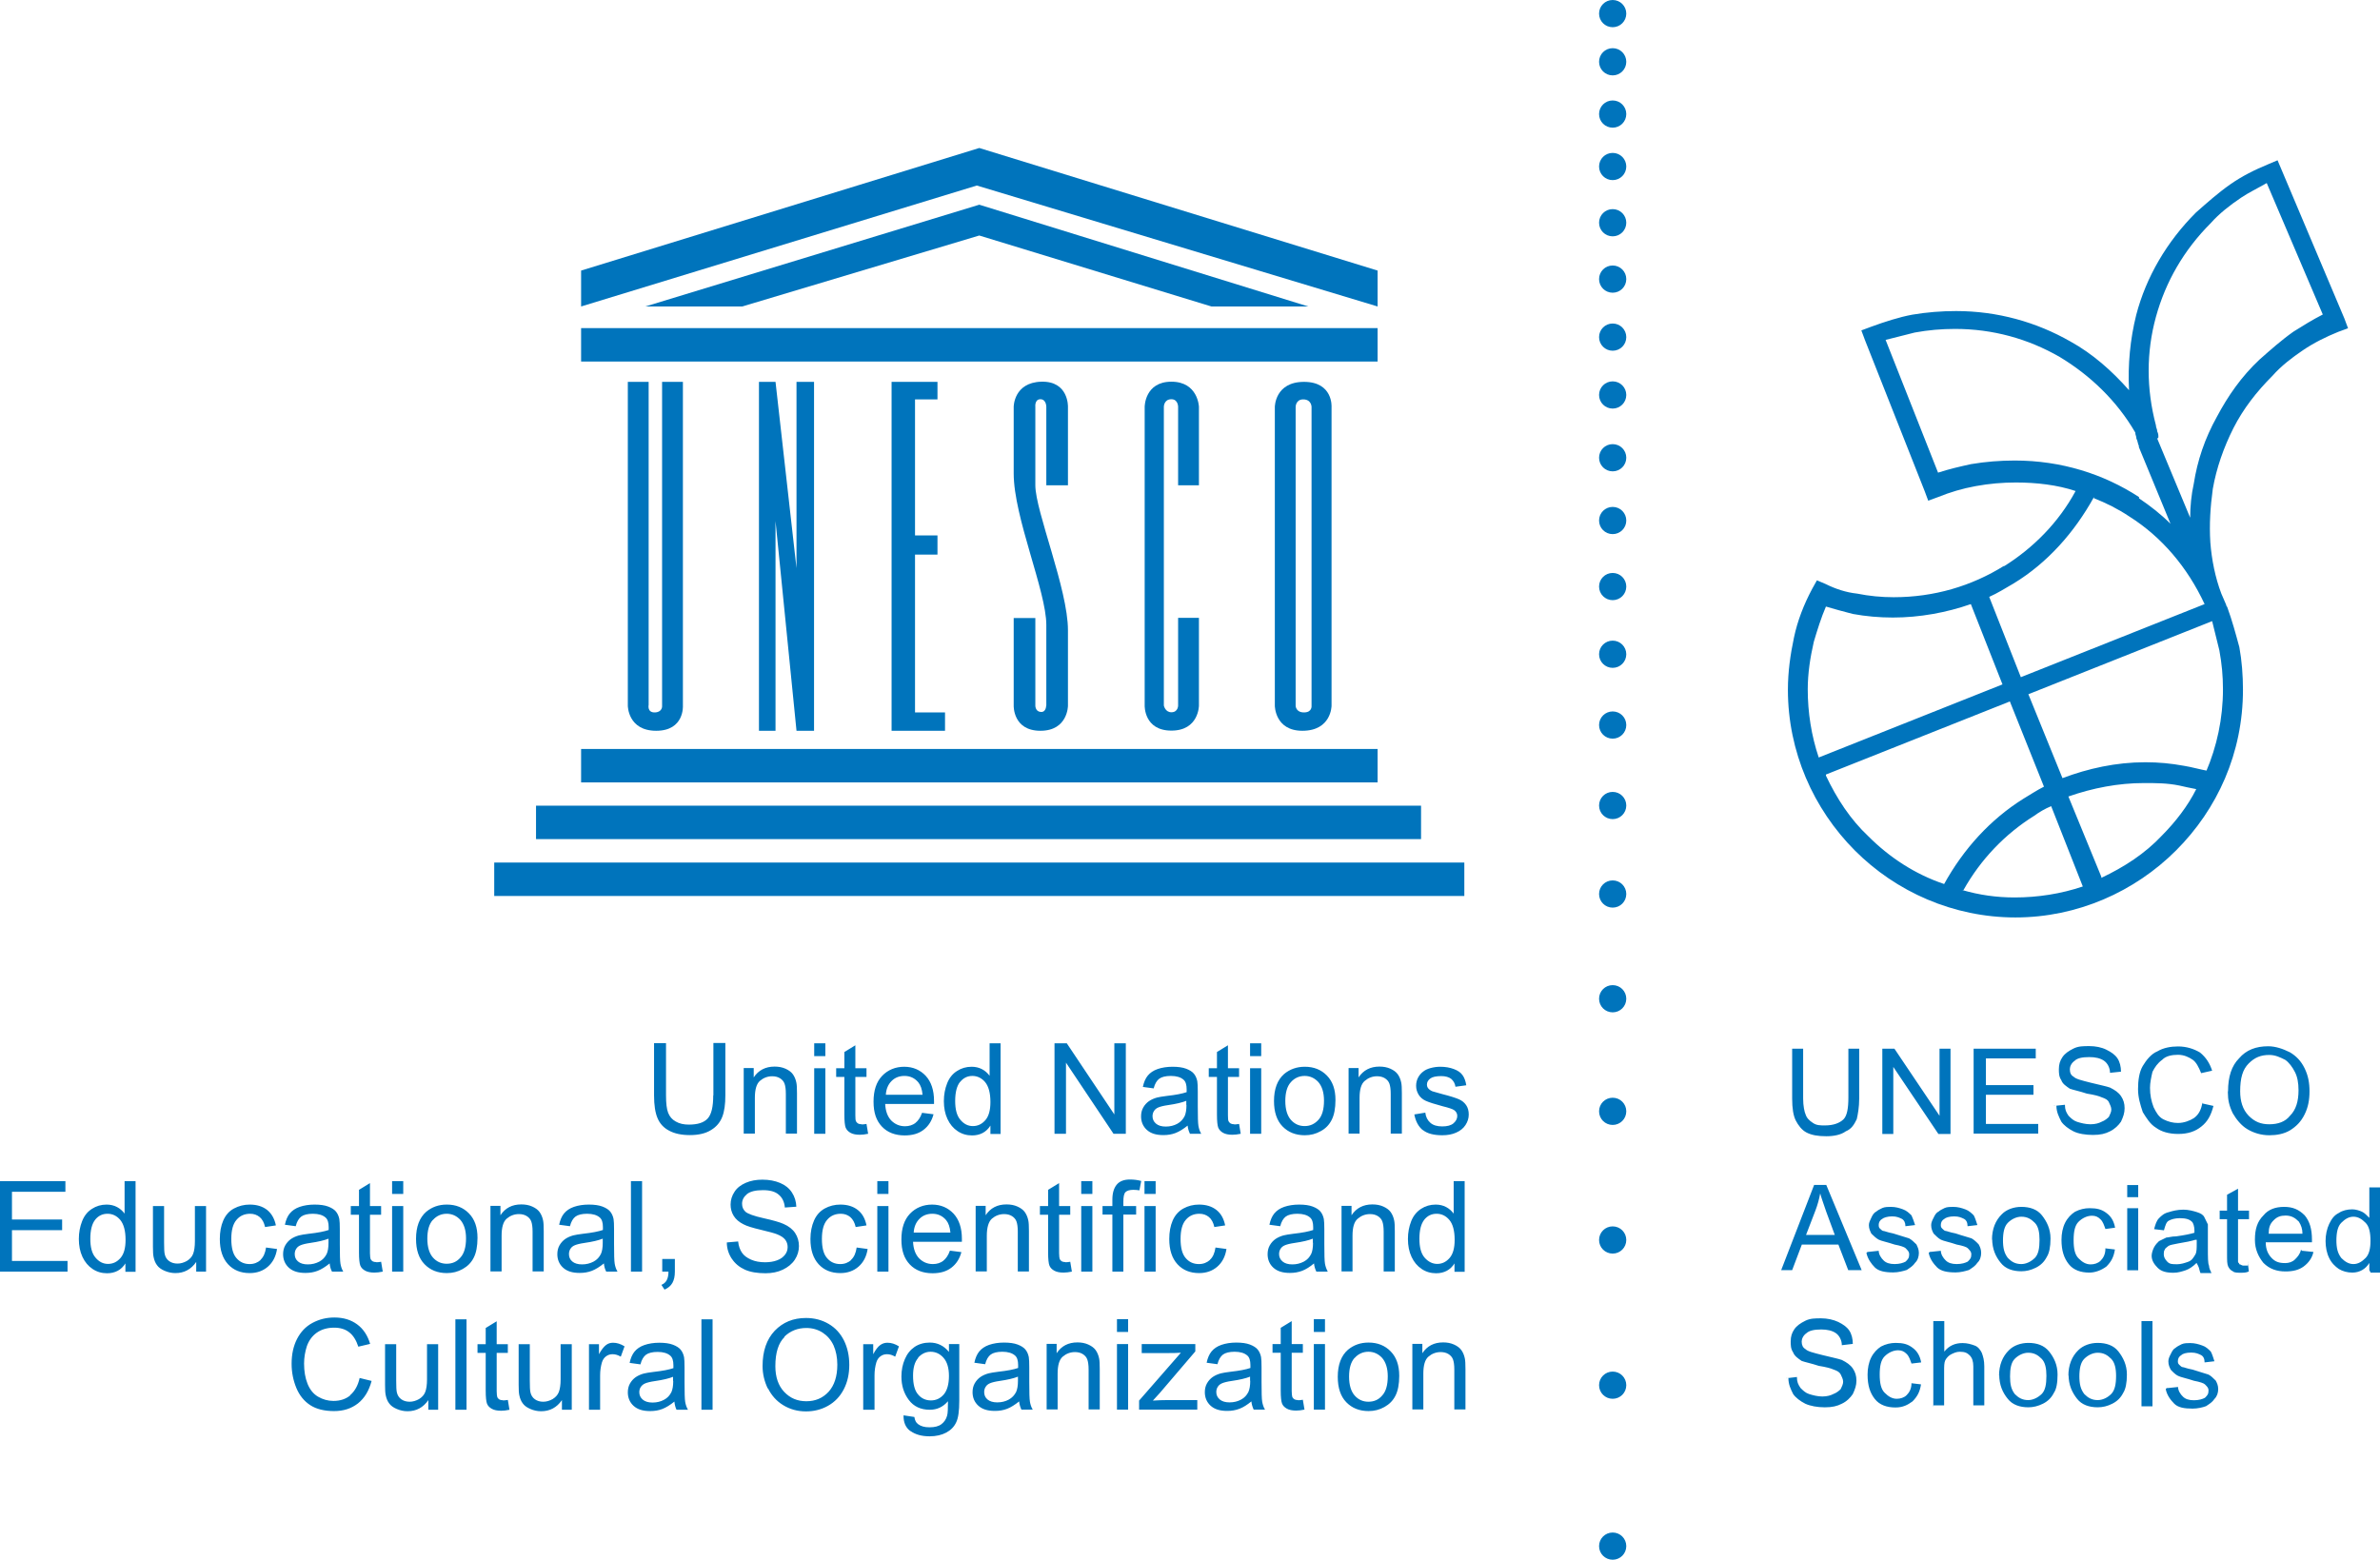 <?xml version="1.0" encoding="UTF-8"?>
<svg id="Layer_2" data-name="Layer 2" xmlns="http://www.w3.org/2000/svg" viewBox="0 0 145.19 95.17">
  <defs>
    <style>
      .cls-1 {
        fill: #0074bc;
        stroke-width: 0px;
      }
    </style>
  </defs>
  <g id="Layer_1-2" data-name="Layer 1">
    <g>
      <path class="cls-1" d="m127.74,30.33c-1.19,2.15-2.83,4.01-4.9,5.27-.52.3-.97.59-1.49.82l1.93,4.9,11.21-4.46c-1.04-2.23-2.6-4.09-4.6-5.35-.67-.45-1.41-.82-2.15-1.11v-.07Zm-5.5,4.23c1.78-1.11,3.34-2.67,4.38-4.6-1.11-.37-2.38-.52-3.64-.52-.82,0-1.63.07-2.45.22-.82.15-1.56.37-2.3.67l-.6.22-.22-.59-3.64-9.21-.22-.59.59-.22c.82-.3,1.71-.59,2.52-.74.89-.15,1.78-.22,2.67-.22,2.52,0,4.9.67,6.98,1.86,1.34.74,2.52,1.78,3.57,2.97-.08-1.56.07-3.12.44-4.6.6-2.3,1.86-4.46,3.64-6.24.67-.59,1.34-1.19,2.08-1.71.74-.52,1.49-.89,2.38-1.26l.52-.22.22.52,3.86,9.14.22.59-.6.22c-.74.3-1.49.67-2.15,1.12-.67.45-1.34.97-1.86,1.56-.97.97-1.78,2.01-2.38,3.19-.6,1.19-1.04,2.45-1.26,3.71-.15,1.11-.22,2.15-.15,3.27.08,1.04.3,2.15.67,3.12l.29.67h0q0,.07.07.15h-.07.07c.3.82.52,1.64.74,2.45.15.82.22,1.71.22,2.6,0,3.86-1.56,7.28-4.08,9.8-2.52,2.52-6.02,4.09-9.8,4.09s-7.28-1.56-9.8-4.09c-2.52-2.53-4.08-6.02-4.08-9.8,0-1.11.15-2.15.37-3.19.22-1.04.6-2.01,1.11-2.97l.29-.52.52.22c.6.3,1.26.52,1.93.59.74.15,1.49.22,2.23.22,2.45,0,4.75-.67,6.76-1.93l-.07.07Zm-2.01,2.3c-1.49.52-3.12.82-4.76.82-.82,0-1.63-.07-2.45-.22-.59-.15-1.12-.3-1.63-.45-.29.67-.52,1.41-.74,2.15-.22.96-.37,1.93-.37,2.9,0,1.41.22,2.82.67,4.16l11.21-4.46-1.93-4.9Zm-8.84,10.47c.67,1.41,1.49,2.67,2.6,3.71,1.26,1.26,2.82,2.3,4.61,2.9,1.19-2.15,2.82-3.94,4.83-5.2.37-.22.82-.52,1.26-.74l-2.08-5.2-11.22,4.46v.07Zm8.32,6.98c1.04.3,2.08.45,3.19.45,1.41,0,2.83-.22,4.16-.67l-1.93-4.9c-.37.15-.74.37-1.04.59-1.78,1.11-3.27,2.67-4.31,4.53h-.08Zm8.47-.74c1.41-.67,2.67-1.48,3.72-2.6.81-.82,1.56-1.78,2.08-2.82-.37-.07-.74-.15-1.04-.22-.74-.15-1.41-.15-2.15-.15-1.56,0-3.12.3-4.61.82l2.01,4.9v.07Zm6.39-6.46c.67-1.56,1.04-3.27,1.04-5.05,0-.82-.07-1.56-.22-2.38-.15-.59-.29-1.19-.44-1.78l-11.21,4.46,2.08,5.12c1.56-.59,3.27-.97,5.05-.97.82,0,1.56.07,2.38.22.44.07.96.22,1.41.3l-.07.07Zm-4.09-16.71c.67.45,1.34.97,1.93,1.56l-1.93-4.68v-.07c-.07-.15-.07-.3-.15-.45,0-.15-.07-.22-.07-.37-1.12-1.93-2.75-3.49-4.61-4.61-1.93-1.11-4.08-1.71-6.39-1.71-.82,0-1.63.07-2.45.22-.59.15-1.19.3-1.78.45l3.2,8.1c.67-.22,1.33-.37,2.01-.52.89-.15,1.78-.22,2.67-.22,2.83,0,5.42.82,7.58,2.23v.07Zm1.12-3.64l2.01,4.83c0-.67.07-1.41.22-2.08.22-1.41.67-2.75,1.41-4.08.67-1.26,1.49-2.45,2.6-3.49.67-.59,1.34-1.19,2.08-1.71.59-.37,1.19-.74,1.78-1.04l-3.42-8.02c-.52.3-1.12.59-1.56.89-.67.45-1.34.97-1.86,1.56-1.63,1.63-2.75,3.57-3.34,5.72-.59,2.15-.59,4.38,0,6.61,0,.15.08.22.08.37.07.15.07.22.07.37l-.07.08Zm-22.65,57.34l.67-.08c0,.3.07.45.22.67.15.15.3.3.52.37.22.07.52.15.81.15s.52-.07.67-.15c.22-.08.37-.22.45-.3.07-.15.15-.3.15-.45s-.08-.3-.15-.45c-.08-.15-.22-.22-.45-.3-.15-.07-.45-.15-.89-.22-.45-.15-.82-.22-1.04-.3-.22-.15-.44-.3-.52-.52-.15-.22-.15-.45-.15-.67,0-.3.07-.52.22-.74.15-.22.37-.37.67-.52.3-.15.6-.15.97-.15s.74.08,1.04.22c.3.15.52.3.67.52.15.22.22.52.22.82l-.67.08c0-.3-.15-.59-.37-.74-.22-.15-.52-.22-.89-.22-.45,0-.74.08-.89.22-.22.15-.3.37-.3.52,0,.22.08.37.22.45.15.15.45.22,1.04.37.6.15.97.22,1.19.3.3.15.52.3.67.52.15.22.22.45.22.74s-.08.52-.22.82c-.15.22-.37.45-.67.59-.29.15-.59.22-1.04.22s-.89-.08-1.19-.22c-.3-.15-.59-.37-.74-.59-.15-.3-.29-.59-.29-.97h-.15Zm7.65.3l.59.07c-.07.45-.22.74-.52,1.04-.3.22-.59.37-1.04.37-.52,0-.97-.15-1.26-.52-.29-.37-.44-.82-.44-1.49,0-.37.07-.74.22-1.04.15-.3.37-.52.6-.67.29-.15.59-.22.89-.22.45,0,.74.07,1.04.3.3.22.45.52.52.89l-.59.07c-.08-.22-.15-.45-.3-.59-.15-.15-.3-.22-.52-.22-.3,0-.6.15-.82.37-.22.22-.3.59-.3,1.11s.08.89.3,1.11c.22.22.45.37.74.37.22,0,.45-.07.6-.22.15-.15.3-.37.3-.74Zm1.34,1.41v-5.2h.67v1.86c.3-.37.67-.52,1.11-.52.3,0,.52.07.74.15.22.07.37.3.44.45.08.22.15.45.15.82v2.38h-.67v-2.38c0-.3-.07-.52-.22-.67-.15-.15-.3-.22-.6-.22-.22,0-.37.08-.52.15-.15.07-.29.22-.37.37-.07.15-.07.37-.07.67v2.08h-.67v.07Zm4.01-1.86c0-.67.22-1.19.6-1.56.29-.3.74-.45,1.19-.45.52,0,.96.15,1.26.52.3.37.52.82.52,1.41,0,.52-.07.89-.22,1.11-.15.3-.37.52-.67.67-.3.15-.6.22-.89.22-.52,0-.97-.15-1.26-.52-.3-.37-.52-.82-.52-1.49v.07Zm.67,0c0,.52.07.82.29,1.11.22.22.45.37.82.37.29,0,.59-.15.82-.37.22-.22.29-.59.29-1.11,0-.45-.07-.82-.29-1.04-.22-.22-.45-.37-.82-.37-.3,0-.6.15-.82.37-.22.22-.29.59-.29,1.11v-.07Zm3.56,0c0-.67.22-1.19.6-1.56.3-.3.74-.45,1.19-.45.52,0,.97.15,1.26.52.29.37.52.82.52,1.41,0,.52-.08.89-.22,1.11-.15.3-.37.52-.67.67-.29.15-.59.22-.89.22-.52,0-.97-.15-1.26-.52-.29-.37-.52-.82-.52-1.49v.07Zm.67,0c0,.52.08.82.3,1.11.22.22.45.37.82.37.3,0,.6-.15.82-.37.22-.22.3-.59.3-1.11,0-.45-.08-.82-.3-1.04-.22-.22-.45-.37-.82-.37-.3,0-.6.15-.82.37-.22.22-.3.59-.3,1.11v-.07Zm3.79,1.86v-5.2h.67v5.2h-.67Zm1.56-1.11l.67-.07c0,.22.15.45.3.59.15.15.37.22.67.22s.52-.07.67-.15c.15-.15.22-.22.22-.45,0-.15-.07-.22-.22-.37-.07-.07-.3-.15-.67-.22-.45-.15-.82-.22-.97-.3-.15-.07-.3-.22-.44-.37-.08-.15-.15-.3-.15-.52,0-.15.07-.3.15-.45.07-.15.15-.3.29-.37.08-.07.22-.15.37-.22.15-.07.37-.07.52-.07.29,0,.52.07.74.15.22.07.37.22.52.37.08.15.15.37.22.59l-.6.07c0-.22-.07-.37-.22-.45-.15-.07-.3-.15-.6-.15s-.52.07-.59.15c-.15.08-.22.22-.22.37,0,.07,0,.15.08.22.07.07.15.15.22.15s.22.08.6.15c.44.15.74.22.96.3.15.07.3.22.45.37.08.15.15.3.15.52s-.07.44-.22.59c-.15.22-.3.3-.52.45-.22.08-.52.15-.82.15-.52,0-.89-.07-1.12-.3-.22-.22-.45-.52-.52-.89l.07-.08Zm-23.54-7.2l2.01-5.2h.74l2.16,5.2h-.82l-.6-1.56h-2.23l-.59,1.56h-.74.07Zm1.49-2.15h1.78l-.52-1.41c-.15-.45-.29-.82-.37-1.12-.07.37-.15.67-.29,1.04l-.6,1.56v-.07Zm3.79,1.04l.67-.07c0,.22.15.45.3.59.15.15.37.22.67.22s.52-.07.67-.15c.15-.15.22-.22.22-.45,0-.15-.08-.22-.22-.37-.08-.07-.3-.15-.67-.22-.45-.15-.82-.22-.97-.3-.15-.08-.3-.22-.45-.37-.07-.15-.15-.3-.15-.52,0-.15.08-.3.15-.45.07-.15.15-.3.3-.37.07-.07.22-.15.37-.22.15-.07.37-.07.52-.07.3,0,.52.07.74.15.22.08.37.22.52.37.07.15.15.37.22.59l-.59.07c0-.22-.08-.37-.22-.45-.15-.07-.3-.15-.59-.15s-.52.08-.6.15c-.15.08-.22.22-.22.37,0,.07,0,.15.07.22.08.07.15.15.22.15s.22.08.59.15c.45.15.74.22.97.3.15.08.3.22.45.37.07.15.15.3.15.52s-.07.45-.22.59c-.15.22-.3.3-.52.45-.22.07-.52.15-.82.15-.52,0-.89-.08-1.12-.3-.22-.22-.44-.52-.52-.89l.08-.07Zm3.79,0l.67-.07c0,.22.15.45.3.59.15.15.37.22.67.22s.52-.07.67-.15c.15-.15.22-.22.22-.45,0-.15-.08-.22-.22-.37-.07-.07-.3-.15-.67-.22-.44-.15-.82-.22-.97-.3-.15-.08-.29-.22-.44-.37-.08-.15-.15-.3-.15-.52,0-.15.07-.3.15-.45.07-.15.15-.3.3-.37.07-.07.22-.15.37-.22.15-.07.37-.07.52-.07.3,0,.52.07.74.15.22.08.37.22.52.37.08.15.15.37.22.59l-.6.07c0-.22-.07-.37-.22-.45-.15-.07-.3-.15-.6-.15s-.52.08-.59.15c-.15.08-.22.22-.22.37,0,.07,0,.15.08.22.07.07.15.15.22.15s.22.08.6.15c.44.15.74.22.97.3.15.08.3.22.44.37.08.15.15.3.15.52s-.07.45-.22.59c-.15.22-.3.3-.52.45-.22.07-.52.15-.82.15-.52,0-.89-.08-1.12-.3-.22-.22-.45-.52-.52-.89l.07-.07Zm3.79-.74c0-.67.22-1.19.6-1.56.29-.3.74-.45,1.19-.45.52,0,.97.15,1.26.52.29.37.52.82.52,1.41,0,.52-.08.89-.22,1.11-.15.3-.37.52-.67.67-.3.15-.59.22-.89.22-.52,0-.97-.15-1.26-.52-.3-.37-.52-.82-.52-1.49v.08Zm.67,0c0,.52.08.82.3,1.11.22.22.44.37.82.37.3,0,.59-.15.82-.37.22-.22.29-.59.29-1.11,0-.45-.07-.82-.29-1.04-.22-.22-.45-.37-.82-.37-.3,0-.6.15-.82.37-.22.22-.3.59-.3,1.11v-.07Zm6.24.52l.59.07c-.07.45-.22.74-.52,1.04-.3.22-.67.37-1.04.37-.52,0-.97-.15-1.26-.52-.29-.37-.44-.82-.44-1.48,0-.37.07-.74.22-1.04.15-.3.37-.52.6-.67.29-.15.59-.22.89-.22.45,0,.74.07,1.04.3.3.22.45.52.52.89l-.59.08c-.08-.22-.15-.45-.3-.59-.15-.15-.3-.22-.52-.22-.3,0-.6.15-.82.37-.22.22-.3.59-.3,1.12s.08.89.3,1.11c.22.22.44.37.74.37.22,0,.45-.07.6-.22.15-.15.3-.37.3-.74Zm1.34-3.12v-.74h.67v.74h-.67Zm0,4.46v-3.79h.67v3.79h-.67Zm4.23-.45c-.22.22-.44.37-.67.45-.22.07-.45.15-.74.15-.44,0-.74-.08-.96-.3-.22-.22-.37-.45-.37-.74,0-.15.07-.37.15-.52.08-.15.22-.3.3-.37.15-.07.3-.15.45-.22.15,0,.3-.07.59-.07.52-.07.89-.15,1.12-.22v-.15c0-.22-.07-.45-.15-.52-.15-.15-.37-.22-.74-.22-.3,0-.52.07-.67.15-.15.07-.22.3-.3.59l-.6-.07c.08-.3.15-.52.3-.67.15-.15.3-.3.6-.37.22-.07.52-.15.89-.15.3,0,.6.08.82.15.22.07.37.15.45.3.07.15.15.3.22.45v1.41c0,.59,0,.97.07,1.11,0,.15.08.3.15.45h-.67c-.07-.15-.07-.3-.15-.45l-.08-.15Zm-.08-1.41c-.22.07-.59.15-1.04.22-.3.07-.44.07-.59.15-.08.08-.22.15-.22.22-.07.07-.07.22-.07.3,0,.15.07.3.22.45.15.15.3.15.6.15.22,0,.45-.07.67-.15.22-.08.3-.22.44-.45.08-.15.08-.37.08-.67v-.22h-.08Zm3.2,1.34l.07.59c-.15.08-.37.08-.44.08-.22,0-.45,0-.52-.08-.15-.07-.22-.15-.3-.3-.07-.15-.07-.37-.07-.74v-2.15h-.45v-.52h.45v-.97l.67-.37v1.34h.67v.52h-.67v2.6c0,.07.08.07.08.15.07,0,.15.08.22.08h.3v-.22Zm3.34-.67l.67.07c-.08.37-.3.67-.6.89-.3.22-.67.3-1.11.3-.52,0-.97-.15-1.34-.52-.3-.37-.52-.82-.52-1.41,0-.67.15-1.12.52-1.49.3-.37.74-.52,1.26-.52s.89.15,1.26.52c.3.37.44.82.44,1.49v.15h-2.82c0,.45.15.74.37.97.22.22.44.3.82.3.22,0,.44-.07.59-.22.15-.15.3-.3.37-.59l.08.07Zm-2.08-1.04h2.08c0-.3-.08-.52-.22-.74-.22-.22-.44-.37-.81-.37-.3,0-.52.07-.74.3-.22.22-.29.44-.29.82Zm6.16,2.23v-.45c-.22.37-.59.59-1.04.59-.3,0-.59-.08-.82-.22-.22-.15-.45-.37-.59-.67-.15-.3-.22-.67-.22-1.04s.08-.74.22-1.04c.15-.3.29-.52.59-.67.22-.15.52-.22.82-.22.22,0,.45.08.6.15.15.07.29.22.44.37v-1.86h.67v5.2h-.59l-.08-.15Zm-2.01-1.86c0,.52.08.82.3,1.11.22.22.45.37.74.37s.52-.15.74-.37c.22-.22.3-.59.3-1.04,0-.52-.08-.89-.3-1.11-.22-.22-.45-.37-.74-.37s-.52.15-.74.37c-.22.22-.3.59-.3,1.11v-.07Zm-29.78-11.66h.67v3.04c0,.52-.08.97-.15,1.26-.15.3-.3.59-.67.74-.3.22-.74.3-1.19.3-.52,0-.89-.07-1.19-.22-.3-.15-.52-.45-.67-.74-.15-.3-.22-.74-.22-1.34v-3.04h.67v3.04c0,.45.08.82.15.97.07.22.22.37.45.52.22.15.44.15.74.15.52,0,.89-.15,1.12-.37.22-.22.3-.67.3-1.34v-3.05.08Zm2.08,5.2v-5.2h.74l2.75,4.09v-4.09h.67v5.2h-.74l-2.75-4.09v4.09h-.67Zm5.57,0v-5.2h3.79v.59h-3.04v1.63h2.9v.59h-2.9v1.78h3.19v.59h-3.94Zm4.9-1.71l.67-.07c0,.3.07.45.22.67.15.15.3.3.52.37.22.07.52.15.82.15s.52-.07.67-.15c.22-.08.37-.22.45-.3.07-.15.15-.3.15-.45s-.08-.3-.15-.45c-.07-.15-.22-.22-.45-.3-.15-.07-.44-.15-.89-.22-.45-.15-.82-.22-1.04-.3-.22-.15-.45-.3-.52-.52-.15-.22-.15-.45-.15-.67,0-.3.07-.52.22-.74.15-.22.37-.37.67-.52.3-.15.6-.15.97-.15s.74.07,1.04.22c.3.15.52.3.67.52.15.22.22.52.22.82l-.67.07c0-.3-.15-.59-.37-.74-.22-.15-.52-.22-.89-.22-.45,0-.74.07-.89.22-.22.15-.3.37-.3.52,0,.22.07.37.22.45.15.15.45.22,1.04.37.6.15.97.22,1.19.3.3.15.52.3.67.52.15.22.22.45.22.74s-.08.52-.22.82c-.15.22-.37.44-.67.59-.29.15-.59.22-1.04.22s-.89-.07-1.19-.22c-.3-.15-.59-.37-.74-.59-.15-.3-.3-.59-.3-.97h-.15Zm9.06-.15l.67.15c-.15.59-.37.97-.74,1.26-.37.3-.82.45-1.41.45s-1.04-.15-1.34-.37c-.37-.22-.59-.59-.82-.96-.15-.45-.29-.89-.29-1.41s.07-1.04.29-1.41c.22-.37.52-.74.89-.89.37-.22.82-.3,1.26-.3.52,0,.97.15,1.34.37.37.3.6.67.74,1.11l-.67.15c-.15-.37-.3-.67-.52-.82-.22-.15-.52-.3-.89-.3s-.74.07-.96.3c-.3.22-.45.45-.6.74-.07.3-.15.67-.15.97,0,.45.08.82.22,1.19.15.3.3.59.6.74.3.15.59.22.89.22.37,0,.74-.15.97-.3.3-.22.45-.52.52-.97v.07Zm1.56-.74c0-.89.22-1.56.67-2.01.44-.52,1.04-.74,1.78-.74.44,0,.89.15,1.33.37.37.22.67.52.89.97.22.45.3.89.3,1.41s-.08.97-.3,1.41c-.22.45-.52.74-.89.97-.37.22-.81.3-1.26.3-.52,0-.97-.15-1.34-.37-.37-.22-.67-.59-.89-.97-.22-.45-.3-.82-.3-1.26v-.08Zm.74,0c0,.59.15,1.11.52,1.49.37.37.74.52,1.26.52s.97-.15,1.26-.52c.37-.37.52-.89.52-1.56,0-.45-.07-.82-.22-1.11-.15-.3-.37-.59-.59-.74-.3-.15-.6-.3-.97-.3-.52,0-.89.15-1.26.52-.37.37-.52.89-.52,1.71Z"/>
      <g>
        <path class="cls-1" d="m99.21.83c0,.46-.37.83-.83.83s-.83-.37-.83-.83.37-.83.83-.83.83.37.83.83"/>
        <path class="cls-1" d="m99.21,3.77c0,.46-.37.83-.83.83s-.83-.37-.83-.83.37-.83.83-.83.83.37.83.83"/>
        <path class="cls-1" d="m99.21,6.96c0,.46-.37.83-.83.83s-.83-.37-.83-.83.37-.83.83-.83.83.37.83.83"/>
        <path class="cls-1" d="m99.21,10.16c0,.46-.37.83-.83.83s-.83-.37-.83-.83.37-.83.83-.83.83.37.83.83"/>
        <path class="cls-1" d="m99.21,13.59c0,.46-.37.83-.83.83s-.83-.37-.83-.83.37-.83.83-.83.83.37.83.83"/>
        <path class="cls-1" d="m99.21,17.03c0,.46-.37.83-.83.83s-.83-.37-.83-.83.37-.83.83-.83.83.37.83.83"/>
        <path class="cls-1" d="m99.21,20.57c0,.46-.37.83-.83.83s-.83-.37-.83-.83.37-.83.83-.83.83.37.83.83"/>
        <path class="cls-1" d="m99.21,24.1c0,.46-.37.83-.83.83s-.83-.37-.83-.83.37-.83.83-.83.83.37.83.83"/>
        <path class="cls-1" d="m99.21,27.93c0,.46-.37.83-.83.83s-.83-.37-.83-.83.37-.83.83-.83.83.37.83.83"/>
        <path class="cls-1" d="m99.21,31.76c0,.46-.37.83-.83.83s-.83-.37-.83-.83.37-.83.83-.83.83.37.83.83"/>
        <path class="cls-1" d="m99.21,35.79c0,.46-.37.83-.83.83s-.83-.37-.83-.83.37-.83.83-.83.83.37.83.83"/>
        <path class="cls-1" d="m99.21,39.92c0,.46-.37.83-.83.83s-.83-.37-.83-.83.37-.83.83-.83.83.37.83.83"/>
        <path class="cls-1" d="m99.21,44.24c0,.46-.37.83-.83.83s-.83-.37-.83-.83.37-.83.83-.83.83.37.83.83"/>
        <path class="cls-1" d="m99.21,49.15c0,.46-.37.83-.83.83s-.83-.37-.83-.83.37-.83.83-.83.83.37.83.83"/>
        <path class="cls-1" d="m99.21,54.55c0,.46-.37.83-.83.83s-.83-.37-.83-.83.37-.83.83-.83.83.37.83.83"/>
        <path class="cls-1" d="m99.21,60.94c0,.46-.37.83-.83.83s-.83-.37-.83-.83.37-.83.83-.83c.46,0,.83.37.83.83"/>
        <path class="cls-1" d="m99.21,67.81c0,.46-.37.83-.83.83s-.83-.37-.83-.83.37-.83.83-.83c.46,0,.83.37.83.83"/>
        <path class="cls-1" d="m99.21,75.66c0,.46-.37.83-.83.83s-.83-.37-.83-.83.37-.83.83-.83.83.37.83.83"/>
        <path class="cls-1" d="m99.21,84.52c0,.46-.37.83-.83.83s-.83-.37-.83-.83.37-.83.83-.83.83.37.83.83"/>
        <path class="cls-1" d="m99.21,94.34c0,.46-.37.83-.83.83s-.83-.37-.83-.83.37-.83.83-.83.83.37.83.83"/>
        <rect class="cls-1" x="35.45" y="45.7" width="48.59" height="2.04"/>
        <rect class="cls-1" x="32.7" y="49.16" width="53.99" height="2.04"/>
        <rect class="cls-1" x="30.15" y="52.63" width="59.18" height="2.04"/>
        <rect class="cls-1" x="35.45" y="20.02" width="48.59" height="2.04"/>
        <polygon class="cls-1" points="45.28 18.7 59.74 14.37 73.9 18.7 79.81 18.7 59.74 12.49 39.37 18.7 45.28 18.7"/>
        <polygon class="cls-1" points="35.45 18.7 59.59 11.32 84.04 18.7 84.04 16.51 59.74 9.03 35.45 16.51 35.45 18.7"/>
        <path class="cls-1" d="m38.3,43.06s0,1.53,1.73,1.53,1.63-1.53,1.63-1.53v-19.76h-1.27v19.81s0,.36-.46.36-.36-.46-.36-.46v-19.71h-1.27v19.76Z"/>
        <polygon class="cls-1" points="46.3 44.59 47.31 44.59 47.31 31.79 48.59 44.59 49.66 44.59 49.66 23.3 48.59 23.3 48.59 34.67 47.31 23.3 46.3 23.3 46.3 44.59"/>
        <polygon class="cls-1" points="54.39 44.59 57.65 44.59 57.65 43.47 55.82 43.47 55.82 33.84 57.19 33.84 57.19 32.67 55.82 32.67 55.82 24.37 57.19 24.37 57.19 23.3 54.39 23.3 54.39 44.59"/>
        <path class="cls-1" d="m73.14,29.61v-4.79s-.05-1.53-1.68-1.53-1.63,1.53-1.63,1.53v18.23s-.05,1.53,1.63,1.53,1.68-1.53,1.68-1.53v-5.35h-1.27v5.35s0,.41-.41.41c-.38,0-.46-.41-.46-.41v-18.23s0-.46.46-.46c.41,0,.41.46.41.46v4.79h1.27Z"/>
        <path class="cls-1" d="m80.01,43.06s.05.41-.46.41-.51-.41-.51-.41v-18.23s0-.46.46-.46c.51,0,.51.46.51.46v18.23Zm1.22-18.23s.1-1.53-1.68-1.53-1.78,1.53-1.78,1.53v18.23s0,1.53,1.68,1.53c1.78,0,1.78-1.53,1.78-1.53,0,0,0-18.23,0-18.23Z"/>
        <path class="cls-1" d="m63.82,43.06s0,.41-.33.38c-.33-.02-.33-.38-.33-.38v-5.35h-1.32v5.35s-.05,1.53,1.63,1.53,1.68-1.53,1.68-1.53c0,0,0-3.57,0-4.61,0-2.5-1.99-7.26-1.99-8.84v-4.79s-.05-.46.31-.46.36.46.36.46v4.79h1.32v-4.79s.05-1.58-1.63-1.53c-1.68.05-1.68,1.53-1.68,1.53v4.07c0,2.67,1.99,7.18,1.99,9.24v4.92h0Z"/>
        <path class="cls-1" d="m43.51,66.84c0,.69-.11,1.16-.34,1.41s-.61.37-1.15.37c-.31,0-.58-.06-.8-.19-.22-.12-.37-.3-.46-.53s-.13-.58-.13-1.06v-3.19h-.73v3.19c0,.59.07,1.05.21,1.38.14.34.38.6.71.77.33.18.75.27,1.27.27s.96-.1,1.29-.31c.33-.2.55-.47.68-.8.13-.33.19-.77.19-1.32v-3.19h-.73v3.19h0Zm2.54,2.34v-2.19c0-.51.1-.86.31-1.04.21-.18.46-.28.75-.28.18,0,.34.04.47.12.13.08.23.19.28.33.05.14.08.34.08.62v2.43h.68v-2.46c0-.31-.01-.53-.04-.66-.04-.19-.11-.36-.21-.5-.1-.14-.25-.25-.45-.34-.2-.09-.42-.13-.67-.13-.55,0-.98.22-1.27.66v-.57h-.61v4h.68Zm4.3-4.74v-.78h-.68v.78h.68Zm0,4.74v-4h-.68v4h.68Zm2.22-.58c-.1,0-.18-.02-.23-.05-.05-.03-.09-.08-.12-.13s-.04-.18-.04-.37v-2.34h.68v-.53h-.68v-1.4l-.67.41v.99h-.5v.53h.5v2.3c0,.41.03.67.08.8.06.13.15.23.29.31s.33.12.57.12c.15,0,.32-.02.51-.06l-.1-.6c-.12.02-.22.03-.3.03h0Zm3.28-.08c-.18.13-.39.2-.64.2-.33,0-.61-.12-.84-.35-.22-.23-.35-.57-.37-1.01h2.98c0-.08,0-.14,0-.18,0-.66-.17-1.17-.51-1.54-.34-.36-.78-.55-1.31-.55s-1,.19-1.35.56c-.35.37-.52.89-.52,1.57s.17,1.16.51,1.52c.34.36.81.54,1.39.54.47,0,.85-.11,1.15-.34.3-.23.5-.54.61-.95l-.7-.09c-.1.29-.24.49-.42.63h0Zm-1.46-2.56c.21-.21.47-.31.79-.31.34,0,.62.13.84.39.14.17.23.42.26.76h-2.24c.02-.35.14-.63.35-.84h0Zm6.65,3.22v-5.52h-.67v1.98c-.12-.16-.27-.3-.46-.4-.19-.1-.4-.15-.64-.15-.33,0-.63.09-.89.26-.27.17-.47.42-.6.75-.13.33-.2.69-.2,1.09s.07.77.22,1.09c.15.32.35.56.62.74.27.18.56.26.88.26.49,0,.87-.2,1.12-.6v.51h.63Zm-2.47-3.16c.2-.25.45-.37.75-.37s.57.13.78.38c.21.26.32.66.32,1.21,0,.5-.1.87-.31,1.11s-.46.36-.76.36-.55-.13-.76-.38c-.22-.25-.32-.64-.32-1.15,0-.53.1-.92.3-1.17h0Zm6.46,3.16v-4.34l2.9,4.34h.75v-5.52h-.7v4.34l-2.9-4.34h-.75v5.52h.7Zm7.54,0h.71c-.09-.15-.14-.31-.17-.48-.03-.17-.04-.57-.04-1.2v-.9c0-.3-.01-.51-.03-.63-.04-.19-.11-.34-.21-.46-.1-.12-.26-.22-.47-.3-.21-.08-.49-.12-.83-.12s-.65.05-.91.14c-.26.09-.46.23-.6.4-.14.17-.24.4-.3.69l.66.09c.07-.28.19-.48.34-.59.15-.11.39-.17.71-.17.34,0,.6.08.77.23.13.11.19.31.19.58,0,.03,0,.08,0,.18-.26.09-.66.17-1.21.23-.27.03-.47.07-.6.1-.18.05-.34.12-.49.22-.14.1-.26.23-.35.39-.09.16-.13.34-.13.54,0,.33.12.61.35.82.24.22.57.32,1.01.32.27,0,.52-.04.75-.13s.47-.24.73-.45c.02.19.07.35.14.49h0Zm-.19-1.76c0,.3-.04.52-.11.68-.1.2-.25.36-.45.47s-.44.17-.7.17-.46-.06-.6-.18c-.14-.12-.21-.27-.21-.45,0-.12.03-.23.09-.32.06-.1.15-.17.27-.22.12-.05.31-.1.59-.14.49-.07.86-.16,1.11-.26v.25h0Zm2.92,1.18c-.1,0-.18-.02-.23-.05-.05-.03-.09-.08-.12-.13s-.04-.18-.04-.37v-2.34h.68v-.53h-.68v-1.4l-.67.41v.99h-.5v.53h.5v2.3c0,.41.03.67.08.8.06.13.15.23.29.31s.33.12.57.12c.15,0,.32-.02.51-.06l-.1-.6c-.12.02-.22.03-.3.03h0Zm1.64-4.16v-.78h-.68v.78h.68Zm0,4.74v-4h-.68v4h.68Zm1.3-.45c.35.36.8.54,1.36.54.35,0,.67-.08.97-.25.3-.16.52-.39.67-.69.15-.29.23-.7.23-1.21,0-.64-.17-1.13-.52-1.49-.35-.36-.8-.54-1.35-.54-.49,0-.91.15-1.26.44-.41.36-.62.91-.62,1.65,0,.67.17,1.19.52,1.55h0Zm.51-2.7c.22-.25.51-.38.84-.38s.61.13.84.38c.22.26.34.63.34,1.13,0,.52-.11.92-.34,1.17s-.5.38-.84.38-.62-.13-.84-.38c-.22-.25-.34-.64-.34-1.15,0-.51.11-.9.34-1.15h0Zm4.19,3.15v-2.19c0-.51.1-.86.32-1.04.21-.18.46-.28.75-.28.18,0,.34.04.47.12.13.08.23.19.28.33.05.14.08.34.08.62v2.43h.68v-2.46c0-.31-.01-.53-.04-.66-.04-.19-.11-.36-.21-.5-.1-.14-.25-.25-.45-.34-.2-.09-.42-.13-.67-.13-.55,0-.98.22-1.27.66v-.57h-.61v4h.68Zm3.86-.23c.27.22.67.32,1.19.32.31,0,.6-.05.84-.16.25-.11.44-.26.57-.46.13-.2.2-.41.2-.64s-.05-.42-.16-.58c-.11-.16-.26-.28-.45-.36-.19-.08-.52-.19-1-.31-.33-.09-.53-.15-.6-.17-.12-.05-.2-.11-.26-.18-.06-.07-.08-.15-.08-.24,0-.14.07-.26.2-.36.13-.1.36-.15.67-.15.26,0,.47.06.61.17.14.12.23.28.26.48l.66-.09c-.04-.26-.12-.47-.23-.62-.11-.16-.29-.28-.53-.37-.24-.09-.51-.14-.83-.14-.21,0-.4.03-.59.08-.18.05-.33.12-.43.2-.14.1-.25.23-.33.38-.08.15-.12.32-.12.5,0,.2.05.37.15.54.1.16.24.29.44.38s.54.2,1.03.33c.37.09.6.17.69.23.13.09.2.21.2.36,0,.17-.08.32-.23.45-.15.13-.38.19-.69.19s-.55-.07-.72-.22-.28-.35-.31-.62l-.67.11c.08.42.25.74.52.96h0Z"/>
        <path class="cls-1" d="m4.12,77.59v-.65H.73v-1.88h3.06v-.65H.73v-1.69h3.26v-.65H0v5.52h4.12Zm4.15,0v-5.52h-.67v1.98c-.12-.16-.27-.3-.46-.4-.19-.1-.4-.15-.64-.15-.33,0-.63.09-.89.26-.27.17-.47.42-.6.75-.13.33-.2.69-.2,1.09s.07.77.22,1.09c.15.32.35.56.62.74.27.18.56.26.88.26.49,0,.87-.2,1.12-.6v.51h.63Zm-2.47-3.16c.2-.25.45-.37.76-.37s.57.13.78.38c.21.26.32.66.32,1.21,0,.5-.1.87-.31,1.11s-.46.36-.76.36-.55-.13-.76-.38c-.22-.25-.32-.64-.32-1.15,0-.53.1-.92.3-1.17h0Zm6.77,3.16v-4h-.68v2.14c0,.34-.04.6-.11.78-.07.18-.2.32-.38.43-.18.1-.37.16-.57.16s-.37-.05-.51-.15c-.14-.1-.23-.24-.27-.42-.03-.12-.04-.36-.04-.72v-2.22h-.68v2.48c0,.29.01.5.04.63.04.2.11.37.21.5.1.14.25.25.46.34s.43.14.66.14c.54,0,.96-.23,1.27-.68v.59h.61Zm3.33-.71c-.18.16-.4.25-.67.25-.33,0-.6-.12-.81-.37-.21-.24-.31-.63-.31-1.17s.11-.92.32-1.16c.21-.25.49-.37.83-.37.23,0,.42.07.58.2s.27.34.33.61l.66-.1c-.08-.4-.26-.72-.53-.94-.28-.22-.63-.33-1.07-.33-.34,0-.66.08-.96.24s-.51.41-.65.73c-.14.32-.21.7-.21,1.13,0,.67.17,1.18.5,1.54s.77.54,1.32.54c.44,0,.81-.13,1.11-.39.3-.26.49-.62.56-1.08l-.67-.09c-.05.34-.16.59-.34.75h0Zm4.33.71h.71c-.09-.15-.14-.31-.17-.48-.03-.17-.04-.57-.04-1.2v-.9c0-.3-.01-.51-.03-.63-.04-.19-.11-.34-.21-.46-.1-.12-.26-.22-.47-.3-.21-.08-.49-.12-.83-.12s-.65.05-.91.14c-.26.09-.46.23-.6.4-.14.17-.24.4-.3.69l.66.09c.07-.28.19-.48.34-.59.15-.11.39-.17.71-.17.34,0,.6.08.77.23.13.11.19.31.19.58,0,.03,0,.08,0,.18-.26.09-.66.17-1.21.23-.27.03-.47.07-.6.1-.18.05-.34.12-.49.22-.14.1-.26.23-.35.39-.09.16-.13.34-.13.54,0,.33.12.61.35.82.24.22.57.32,1.01.32.27,0,.52-.04.75-.13s.47-.24.73-.45c.02.19.06.35.14.49h0Zm-.19-1.76c0,.3-.04.53-.11.68-.1.2-.24.36-.45.47s-.44.17-.7.17-.46-.06-.6-.18c-.14-.12-.2-.27-.2-.45,0-.12.03-.23.09-.32.06-.1.15-.17.27-.22.12-.05.31-.1.59-.14.49-.07.86-.16,1.11-.26v.25h0Zm2.92,1.18c-.1,0-.18-.02-.23-.05-.05-.03-.09-.08-.12-.13-.02-.06-.04-.18-.04-.37v-2.34h.68v-.53h-.68v-1.4l-.67.41v.99h-.5v.53h.5v2.3c0,.41.03.67.08.8s.15.23.29.31.33.12.57.12c.15,0,.32-.02.51-.06l-.1-.6c-.12.02-.22.03-.3.03h0Zm1.64-4.16v-.78h-.68v.78h.68Zm0,4.74v-4h-.68v4h.68Zm1.3-.45c.35.36.8.54,1.36.54.35,0,.67-.08.97-.25s.52-.39.67-.69c.15-.29.23-.7.23-1.21,0-.64-.17-1.13-.52-1.49s-.8-.54-1.35-.54c-.5,0-.91.15-1.26.44-.41.36-.62.91-.62,1.65,0,.68.17,1.19.52,1.55h0Zm.51-2.7c.22-.25.51-.38.84-.38s.61.13.84.38c.22.26.34.63.34,1.12,0,.52-.11.92-.34,1.17-.22.26-.5.38-.84.38s-.62-.13-.84-.38c-.22-.25-.34-.64-.34-1.15s.11-.9.34-1.15h0Zm4.19,3.15v-2.19c0-.51.1-.86.31-1.04.21-.18.46-.28.75-.28.18,0,.34.04.47.12.13.08.23.19.28.33.05.14.08.34.08.62v2.43h.68v-2.46c0-.31-.01-.53-.04-.66-.04-.19-.11-.36-.21-.5-.1-.14-.25-.25-.45-.34-.2-.09-.42-.13-.67-.13-.56,0-.98.22-1.27.66v-.57h-.61v4h.68Zm6.36,0h.71c-.09-.15-.14-.31-.17-.48-.03-.17-.04-.57-.04-1.2v-.9c0-.3-.01-.51-.03-.63-.04-.19-.11-.34-.21-.46-.1-.12-.26-.22-.47-.3-.21-.08-.49-.12-.83-.12s-.65.05-.91.14c-.26.09-.46.23-.6.4-.14.17-.24.4-.3.69l.66.09c.07-.28.19-.48.34-.59.15-.11.39-.17.71-.17.34,0,.6.08.77.23.13.11.19.31.19.58,0,.03,0,.08,0,.18-.26.09-.66.17-1.21.23-.27.03-.47.07-.6.1-.18.05-.34.12-.49.22-.14.1-.26.23-.35.39-.09.16-.13.34-.13.54,0,.33.12.61.35.82.24.22.57.32,1.01.32.27,0,.52-.04.75-.13s.47-.24.73-.45c.02.19.06.35.14.49h0Zm-.19-1.76c0,.3-.04.53-.11.68-.1.2-.24.36-.45.47s-.44.17-.7.17-.46-.06-.6-.18c-.14-.12-.2-.27-.2-.45,0-.12.03-.23.09-.32.06-.1.15-.17.27-.22.12-.05.31-.1.59-.14.49-.07.86-.16,1.11-.26v.25h0Zm2.4,1.76v-5.52h-.68v5.52h.68Zm1.61,0c0,.23-.04.4-.11.53s-.17.21-.32.28l.19.29c.22-.1.38-.23.48-.41s.15-.4.15-.69v-.77h-.77v.77h.38Zm3.87-.78c.19.29.46.51.79.66s.76.22,1.26.22c.39,0,.75-.07,1.06-.22s.56-.35.73-.61c.17-.26.25-.54.25-.83s-.08-.56-.23-.79c-.15-.23-.39-.42-.71-.56-.22-.1-.63-.22-1.22-.35-.59-.13-.96-.27-1.1-.39-.14-.13-.21-.29-.21-.49,0-.23.1-.42.3-.59.2-.16.52-.24.97-.24s.75.09.96.27c.22.18.35.44.38.79l.7-.05c-.01-.32-.1-.61-.27-.87s-.41-.45-.72-.58c-.31-.13-.67-.2-1.08-.2-.37,0-.71.06-1.01.19-.3.13-.54.31-.69.55-.16.24-.24.5-.24.78,0,.25.06.48.19.69s.33.38.59.51c.2.11.56.22,1.07.34.51.12.83.21.98.27.23.09.4.2.5.33.1.13.15.28.15.45s-.05.33-.16.47-.26.26-.48.34c-.21.08-.46.12-.74.12-.31,0-.6-.05-.85-.16-.25-.11-.44-.25-.56-.43-.12-.18-.2-.4-.23-.68l-.69.06c0,.37.11.7.3.99h0Zm7.28.07c-.18.16-.4.25-.67.25-.33,0-.6-.12-.81-.37-.21-.24-.31-.63-.31-1.17s.11-.92.32-1.16c.21-.25.49-.37.83-.37.23,0,.42.07.58.2.16.14.27.34.33.61l.66-.1c-.08-.4-.25-.72-.53-.94-.28-.22-.63-.33-1.07-.33-.34,0-.66.08-.95.24s-.51.41-.65.73-.22.7-.22,1.13c0,.67.17,1.18.5,1.54s.77.54,1.32.54c.44,0,.81-.13,1.11-.39.3-.26.49-.62.56-1.08l-.67-.09c-.05.34-.16.59-.34.75h0Zm2.27-4.03v-.78h-.68v.78h.68Zm0,4.74v-4h-.68v4h.68Zm3.35-.66c-.18.13-.39.2-.64.2-.33,0-.61-.12-.84-.35-.22-.23-.35-.57-.37-1.01h2.98c0-.08,0-.14,0-.18,0-.66-.17-1.17-.51-1.54-.34-.36-.78-.55-1.31-.55s-1,.19-1.35.56c-.35.37-.52.89-.52,1.57s.17,1.16.51,1.52c.34.36.81.54,1.39.54.47,0,.85-.11,1.15-.34.3-.23.5-.54.61-.95l-.7-.09c-.1.29-.24.49-.42.63h0Zm-1.46-2.56c.21-.21.47-.31.79-.31.34,0,.62.13.84.39.14.17.23.42.26.76h-2.24c.02-.35.14-.63.35-.84h0Zm4.11,3.22v-2.19c0-.51.11-.86.31-1.04.21-.18.46-.28.75-.28.18,0,.34.04.47.12.13.08.23.19.28.33.05.14.08.34.08.62v2.43h.68v-2.46c0-.31-.01-.53-.04-.66-.04-.19-.11-.36-.21-.5-.1-.14-.25-.25-.45-.34-.2-.09-.42-.13-.67-.13-.56,0-.98.22-1.27.66v-.57h-.61v4h.68Zm4.8-.58c-.1,0-.18-.02-.23-.05-.05-.03-.09-.08-.12-.13-.02-.06-.04-.18-.04-.37v-2.34h.68v-.53h-.68v-1.4l-.67.41v.99h-.5v.53h.5v2.3c0,.41.03.67.08.8.05.13.15.23.29.31s.33.12.57.12c.15,0,.32-.02.51-.06l-.1-.6c-.12.02-.22.03-.3.03h0Zm1.64-4.16v-.78h-.68v.78h.68Zm0,4.74v-4h-.68v4h.68Zm1.89,0v-3.48h.78v-.52h-.78v-.26c0-.3.04-.5.13-.59.09-.09.25-.14.48-.14.11,0,.23.01.37.03l.11-.57c-.21-.06-.44-.09-.69-.09-.37,0-.64.11-.81.32-.17.21-.26.51-.26.91v.39h-.6v.52h.6v3.48h.68Zm1.97-4.74v-.78h-.68v.78h.68Zm0,4.74v-4h-.68v4h.68Zm3.31-.71c-.18.16-.4.25-.67.25-.33,0-.6-.12-.81-.37-.21-.24-.31-.63-.31-1.17s.11-.92.32-1.16c.21-.25.49-.37.83-.37.23,0,.42.07.58.2s.27.34.33.61l.66-.1c-.08-.4-.25-.72-.53-.94-.28-.22-.63-.33-1.07-.33-.34,0-.66.08-.95.24-.29.16-.51.41-.65.73s-.21.7-.21,1.13c0,.67.17,1.18.5,1.54.33.36.77.54,1.32.54.44,0,.81-.13,1.11-.39.3-.26.49-.62.56-1.08l-.67-.09c-.05.34-.16.59-.34.75h0Zm6.48.71h.71c-.08-.15-.14-.31-.17-.48-.03-.17-.04-.57-.04-1.2v-.9c0-.3-.01-.51-.03-.63-.04-.19-.11-.34-.21-.46-.1-.12-.26-.22-.47-.3-.21-.08-.49-.12-.83-.12s-.65.05-.91.14c-.26.09-.46.23-.6.4-.14.17-.24.4-.3.69l.66.09c.07-.28.19-.48.34-.59.15-.11.39-.17.71-.17.34,0,.6.08.77.23.13.11.19.31.19.58,0,.03,0,.08,0,.18-.26.09-.66.17-1.21.23-.27.03-.47.07-.6.1-.18.05-.34.12-.49.22-.14.1-.26.23-.35.39-.09.16-.13.34-.13.54,0,.33.12.61.35.82.24.22.57.32,1.01.32.27,0,.51-.04.75-.13.23-.09.47-.24.72-.45.02.19.07.35.14.49h0Zm-.19-1.76c0,.3-.04.53-.11.68-.1.2-.24.36-.45.47s-.44.17-.7.17-.46-.06-.6-.18c-.14-.12-.21-.27-.21-.45,0-.12.03-.23.09-.32.06-.1.15-.17.27-.22.12-.05.31-.1.59-.14.49-.07.86-.16,1.11-.26v.25h0Zm2.41,1.76v-2.19c0-.51.1-.86.32-1.04.21-.18.46-.28.75-.28.18,0,.34.04.47.12.13.08.23.19.28.33.05.14.08.34.08.62v2.43h.68v-2.46c0-.31-.01-.53-.04-.66-.04-.19-.11-.36-.21-.5-.1-.14-.25-.25-.45-.34-.2-.09-.42-.13-.67-.13-.55,0-.98.22-1.27.66v-.57h-.61v4h.68Z"/>
        <path class="cls-1" d="m89.35,77.59v-5.52h-.67v1.98c-.12-.16-.27-.3-.46-.4-.19-.1-.4-.15-.64-.15-.33,0-.63.09-.89.26s-.47.42-.6.75c-.13.33-.2.69-.2,1.09s.07.77.22,1.09c.15.32.35.56.62.74.27.18.56.26.88.26.49,0,.87-.2,1.12-.6v.51h.63Zm-2.47-3.16c.2-.25.45-.37.76-.37s.57.13.78.38.32.66.32,1.21c0,.5-.1.87-.31,1.11s-.46.36-.75.36-.55-.13-.77-.38-.32-.64-.32-1.15c0-.53.1-.92.3-1.17h0Z"/>
        <path class="cls-1" d="m21.38,85.13c-.28.24-.63.35-1.04.35-.34,0-.65-.09-.94-.26-.29-.17-.5-.44-.64-.79-.14-.35-.21-.76-.21-1.23,0-.36.06-.72.17-1.06.12-.34.32-.62.6-.82.28-.2.64-.31,1.06-.31.37,0,.68.09.92.28.24.18.43.48.56.88l.72-.17c-.15-.51-.41-.91-.79-1.19-.38-.28-.84-.42-1.39-.42-.49,0-.93.11-1.34.33-.41.22-.72.55-.94.98-.22.43-.33.93-.33,1.51,0,.53.1,1.02.29,1.48.19.46.48.81.85,1.05.37.24.86.36,1.45.36s1.06-.16,1.46-.47c.4-.32.67-.77.83-1.37l-.73-.18c-.1.46-.3.81-.58,1.05h0Zm5.35.89v-4h-.68v2.14c0,.34-.04.6-.11.78-.07.18-.2.32-.38.43-.18.1-.37.16-.57.16s-.37-.05-.51-.15c-.14-.1-.23-.24-.27-.42-.03-.12-.04-.36-.04-.72v-2.22h-.68v2.48c0,.29.01.5.04.63.04.2.11.37.21.5.1.14.25.25.46.34s.43.14.66.14c.54,0,.96-.23,1.27-.68v.59h.61Zm1.73,0v-5.52h-.68v5.52h.68Zm2.23-.58c-.1,0-.18-.02-.23-.05-.05-.03-.09-.08-.12-.13-.02-.06-.04-.18-.04-.37v-2.34h.68v-.53h-.68v-1.4l-.67.41v.99h-.5v.53h.5v2.3c0,.41.03.67.08.8s.15.23.29.31c.14.08.33.12.57.12.15,0,.32-.02.51-.06l-.1-.6c-.12.02-.22.03-.3.03h0Zm4.19.58v-4h-.68v2.14c0,.34-.04.6-.11.78-.07.18-.2.32-.38.43-.18.1-.37.16-.57.16s-.37-.05-.51-.15c-.14-.1-.23-.24-.27-.42-.03-.12-.04-.36-.04-.72v-2.22h-.68v2.48c0,.29.01.5.04.63.04.2.11.37.21.5.1.14.25.25.46.34.2.09.43.14.66.14.54,0,.96-.23,1.27-.68v.59h.61Zm1.73,0v-2.1c0-.29.04-.55.11-.79.05-.16.13-.28.25-.37.12-.09.25-.13.4-.13.17,0,.33.05.5.15l.23-.63c-.24-.15-.47-.22-.7-.22-.16,0-.3.04-.43.14s-.28.28-.43.56v-.61h-.61v4h.68Zm4.65,0h.71c-.09-.15-.14-.31-.17-.48-.03-.17-.04-.57-.04-1.2v-.9c0-.3-.01-.51-.03-.63-.04-.19-.11-.34-.21-.46-.1-.12-.26-.22-.47-.3s-.49-.12-.83-.12-.65.05-.91.14c-.26.09-.46.23-.6.4-.14.17-.24.4-.3.69l.66.09c.07-.28.19-.48.34-.59.15-.11.39-.17.71-.17.34,0,.6.08.77.23.13.11.19.31.19.58,0,.03,0,.08,0,.18-.26.09-.66.17-1.21.23-.27.03-.47.07-.6.1-.18.05-.34.12-.49.22-.14.1-.26.23-.35.39-.09.16-.13.34-.13.54,0,.33.12.61.35.82.24.22.57.32,1.01.32.27,0,.52-.04.75-.13s.47-.24.73-.45c.02.19.06.35.13.5h0Zm-.19-1.76c0,.3-.04.52-.11.68-.1.2-.24.36-.45.47-.2.11-.44.17-.7.17s-.46-.06-.6-.18-.21-.27-.21-.45c0-.12.03-.23.09-.32s.15-.17.27-.22c.12-.05.31-.1.59-.14.49-.07.86-.16,1.11-.26v.25h0Zm2.4,1.76v-5.52h-.68v5.52h.68Zm3.38-1.31c.21.43.52.78.93,1.03.41.25.87.38,1.39.38.48,0,.93-.11,1.34-.34.41-.23.73-.56.96-1,.23-.44.34-.94.34-1.5s-.11-1.05-.32-1.48c-.22-.44-.53-.78-.94-1.02s-.87-.36-1.38-.36c-.78,0-1.41.26-1.91.78-.49.52-.74,1.24-.74,2.15,0,.48.11.94.32,1.38h0Zm1-3.15c.37-.36.82-.53,1.34-.53.36,0,.69.09.99.28.29.19.51.44.67.78.15.34.23.73.23,1.18,0,.71-.18,1.26-.53,1.65-.36.39-.81.58-1.36.58s-.99-.19-1.35-.57c-.36-.38-.54-.91-.54-1.57,0-.83.19-1.42.56-1.78h0Zm5.5,4.46v-2.1c0-.29.04-.55.11-.79.05-.16.13-.28.25-.37.12-.09.25-.13.4-.13.17,0,.33.05.5.15l.23-.63c-.24-.15-.47-.22-.7-.22-.16,0-.3.04-.44.14s-.28.28-.43.56v-.61h-.61v4h.68Zm2.2,1.3c.29.21.68.32,1.16.32.4,0,.74-.08,1.02-.23.28-.15.48-.36.6-.62.13-.26.19-.7.19-1.32v-3.46h-.63v.48c-.31-.38-.7-.57-1.17-.57-.35,0-.66.09-.92.26-.26.18-.46.42-.6.75-.14.32-.21.68-.21,1.06,0,.56.15,1.03.45,1.43s.73.6,1.28.6c.44,0,.81-.17,1.11-.52,0,.44-.01.73-.05.87-.06.23-.18.4-.35.53-.17.13-.41.19-.73.19-.29,0-.52-.06-.69-.19-.13-.09-.2-.24-.23-.44l-.66-.1c-.01.43.13.76.43.97h0Zm.45-4.47c.21-.24.47-.37.77-.37s.57.12.79.37c.22.25.33.62.33,1.11s-.11.89-.32,1.13-.47.36-.78.36-.58-.12-.78-.36c-.21-.24-.31-.62-.31-1.15,0-.48.1-.85.32-1.09h0Zm6.29,3.16h.71c-.09-.15-.14-.31-.17-.48-.03-.17-.04-.57-.04-1.2v-.9c0-.3-.01-.51-.03-.63-.04-.19-.11-.34-.21-.46-.1-.12-.26-.22-.47-.3s-.49-.12-.83-.12-.65.05-.91.14c-.26.09-.46.23-.6.4-.14.17-.24.4-.3.69l.66.09c.07-.28.19-.48.34-.59.15-.11.39-.17.71-.17.34,0,.6.08.77.23.13.11.19.31.19.58,0,.03,0,.08,0,.18-.26.09-.66.17-1.21.23-.27.03-.47.07-.6.1-.18.05-.34.12-.49.22-.14.1-.26.23-.35.39-.09.16-.13.34-.13.54,0,.33.12.61.35.82.24.22.57.32,1.01.32.27,0,.52-.04.75-.13s.47-.24.73-.45c.02.19.07.35.14.5h0Zm-.19-1.76c0,.3-.04.52-.11.68-.1.2-.25.36-.45.47-.2.11-.44.17-.7.17s-.46-.06-.6-.18-.2-.27-.2-.45c0-.12.03-.23.09-.32.06-.1.15-.17.27-.22.12-.05.31-.1.59-.14.49-.07.86-.16,1.11-.26v.25h0Zm2.42,1.76v-2.19c0-.51.1-.86.31-1.04.21-.18.46-.28.75-.28.18,0,.34.04.47.12.13.08.23.19.28.33.05.14.08.34.08.62v2.43h.68v-2.46c0-.31-.01-.53-.04-.66-.04-.19-.11-.36-.21-.5-.1-.14-.25-.25-.45-.34-.2-.09-.42-.13-.66-.13-.56,0-.98.22-1.27.66v-.57h-.61v4h.68Zm4.3-4.74v-.78h-.68v.78h.68Zm0,4.74v-4h-.68v4h.68Zm4.22,0v-.58h-1.85c-.27,0-.55.01-.86.03l.42-.46,2.17-2.54v-.45h-3.27v.55h1.63c.22,0,.48,0,.76-.02l-2.55,2.92v.55h3.54Zm3.42,0h.71c-.09-.15-.14-.31-.17-.48-.03-.17-.04-.57-.04-1.2v-.9c0-.3-.01-.51-.03-.63-.04-.19-.11-.34-.21-.46-.1-.12-.26-.22-.47-.3-.21-.08-.49-.12-.83-.12s-.65.05-.91.14c-.26.09-.46.23-.6.4-.14.17-.24.4-.3.69l.66.09c.07-.28.19-.48.34-.59s.39-.17.71-.17c.34,0,.6.08.77.23.13.11.19.31.19.58,0,.03,0,.08,0,.18-.26.09-.66.17-1.21.23-.27.03-.47.07-.6.1-.18.05-.34.12-.49.22-.14.1-.26.23-.35.39-.09.16-.13.34-.13.54,0,.33.12.61.35.82.24.22.57.32,1.01.32.27,0,.51-.04.75-.13s.47-.24.73-.45c.02.19.07.35.14.5h0Zm-.19-1.76c0,.3-.04.52-.11.68-.1.2-.24.36-.45.47-.2.11-.44.17-.7.17s-.46-.06-.6-.18-.21-.27-.21-.45c0-.12.03-.23.09-.32.06-.1.15-.17.27-.22.12-.05.31-.1.59-.14.49-.07.86-.16,1.11-.26v.25h0Zm2.92,1.18c-.1,0-.18-.02-.23-.05-.05-.03-.09-.08-.12-.13-.02-.06-.04-.18-.04-.37v-2.34h.68v-.53h-.68v-1.4l-.67.41v.99h-.5v.53h.5v2.3c0,.41.03.67.08.8.05.13.15.23.29.31.14.08.33.12.57.12.15,0,.32-.02.51-.06l-.1-.6c-.12.02-.22.03-.3.03h0Zm1.64-4.16v-.78h-.68v.78h.68Zm0,4.74v-4h-.68v4h.68Zm1.3-.45c.35.36.8.54,1.36.54.35,0,.67-.08.97-.25s.52-.39.67-.69c.15-.29.23-.7.23-1.21,0-.64-.17-1.13-.52-1.49-.35-.36-.8-.54-1.35-.54-.5,0-.91.15-1.26.44-.41.36-.62.91-.62,1.65,0,.67.17,1.19.52,1.55h0Zm.51-2.7c.22-.25.51-.38.84-.38s.61.13.84.38c.22.26.34.63.34,1.12,0,.53-.11.92-.34,1.17-.22.26-.5.38-.84.38s-.62-.13-.84-.38c-.22-.25-.34-.64-.34-1.15,0-.51.11-.9.34-1.15h0Zm4.19,3.15v-2.19c0-.51.1-.86.31-1.04s.46-.28.75-.28c.18,0,.34.04.47.12.13.08.23.19.28.33.05.14.08.34.08.62v2.43h.68v-2.46c0-.31-.01-.53-.04-.66-.04-.19-.11-.36-.21-.5s-.25-.25-.45-.34c-.2-.09-.42-.13-.66-.13-.56,0-.98.22-1.27.66v-.57h-.61v4h.68Z"/>
      </g>
    </g>
  </g>
</svg>